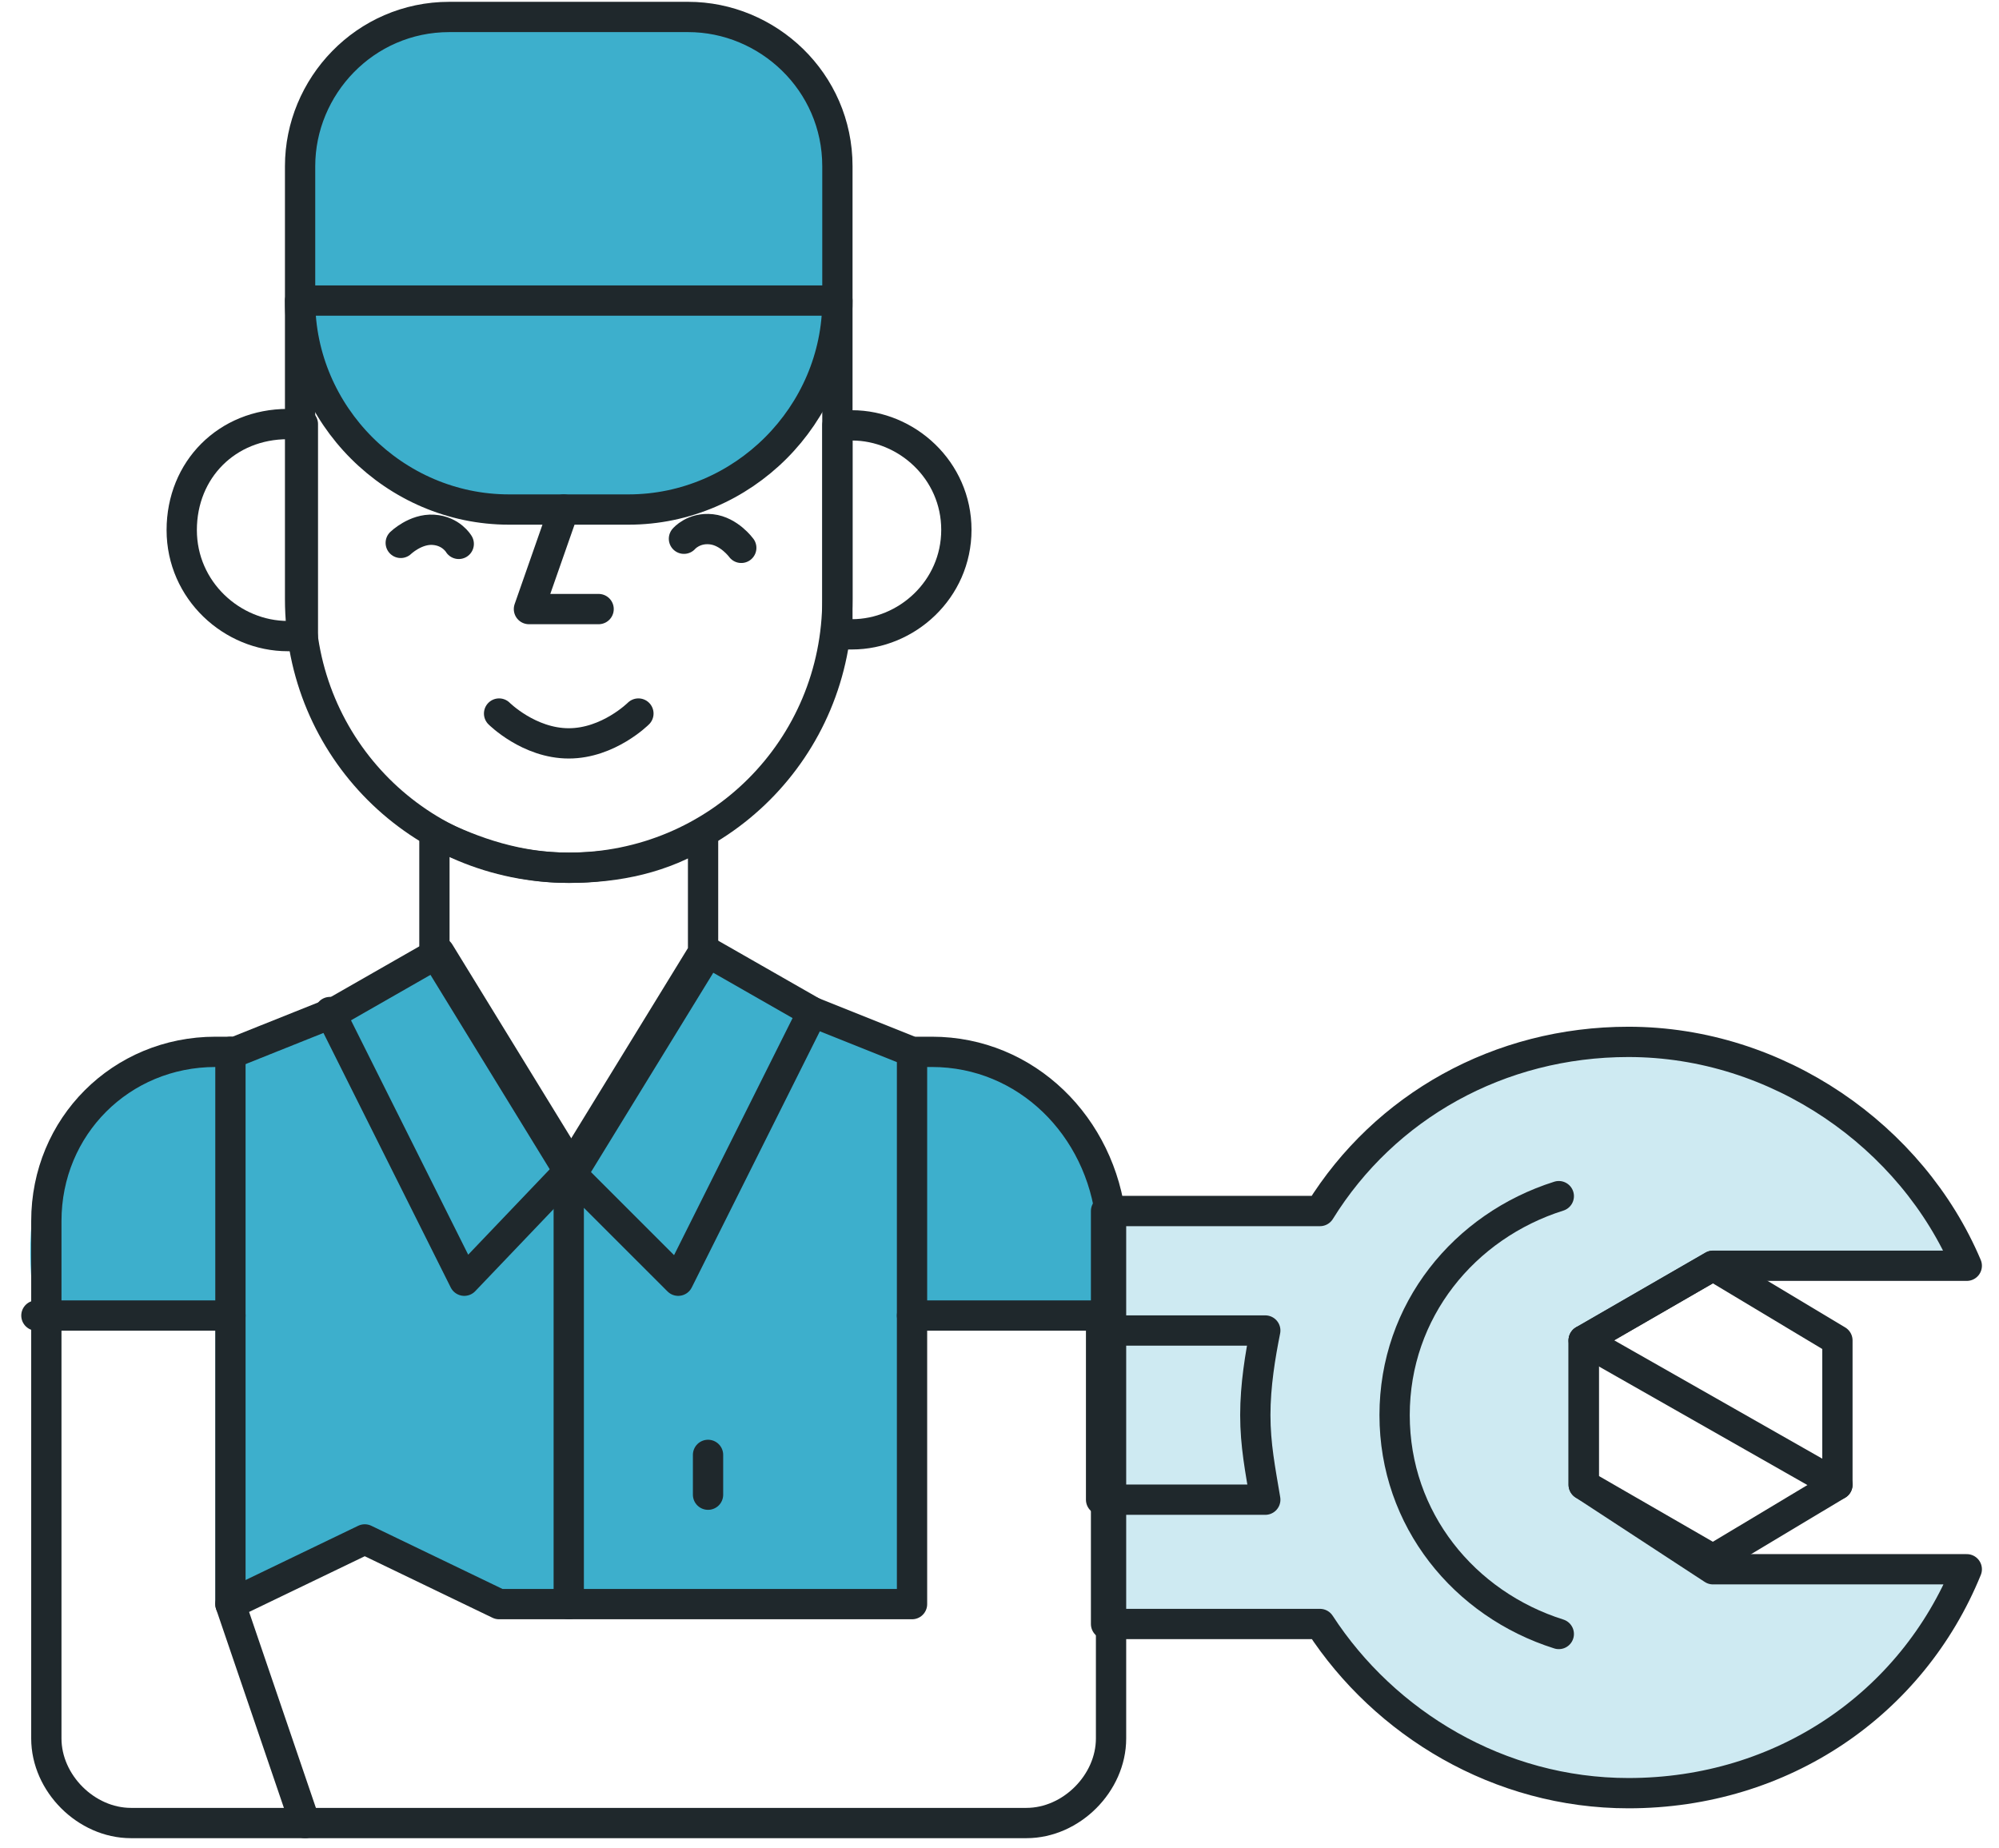 <svg width="66" height="61" viewBox="0 0 66 61" fill="none" xmlns="http://www.w3.org/2000/svg">
<path d="M52.287 49.016V44.252L56.558 41.788H64.936C63.129 37.517 58.694 34.397 53.766 34.397C49.495 34.397 45.717 36.532 43.581 39.981H36.518V53.615H43.581C45.717 56.9 49.495 59.2 53.766 59.2C58.858 59.2 63.129 56.243 64.936 51.808H56.558L52.287 49.016Z" fill="#CEEAF2"/>
<path d="M22.72 0.723H14.836C12.207 0.723 9.908 2.858 9.908 5.651V10.086C9.908 13.864 13.029 16.82 16.807 16.82H20.749C24.527 16.82 27.648 13.864 27.648 10.086V5.486C27.648 2.858 25.513 0.723 22.72 0.723Z" fill="#3DAFCC"/>
<path d="M7.608 43.432H1.202C1.202 43.432 -0.769 34.726 7.608 34.726L14.343 31.44L18.778 38.668L23.213 31.44L29.948 34.726C29.948 34.726 35.532 34.069 36.19 39.818V43.432H29.784V52.959H16.15L11.55 50.823L7.115 52.959V43.432H7.608Z" fill="#3DAFCC"/>
<path d="M18.778 28.648C13.85 28.648 9.908 24.706 9.908 19.778V5.487C9.908 2.859 12.043 0.56 14.836 0.56H22.72C25.348 0.56 27.648 2.695 27.648 5.487V19.778C27.648 24.706 23.706 28.648 18.778 28.648Z" stroke="#1F282C" stroke-miterlimit="10" stroke-linecap="round" stroke-linejoin="round"/>
<path d="M9.5 14H10V21H9.5C7.667 21 6 19.5 6 17.5C6 15.5 7.5 14 9.5 14Z" stroke="#1F282C" stroke-miterlimit="10" stroke-linecap="round" stroke-linejoin="round"/>
<path d="M28.127 14.043H27.648V20.942H28.127C29.933 20.942 31.576 19.464 31.576 17.492C31.576 15.521 29.933 14.043 28.127 14.043Z" stroke="#1F282C" stroke-miterlimit="10" stroke-linecap="round" stroke-linejoin="round"/>
<path d="M20.749 16.822H16.807C13.029 16.822 9.908 13.701 9.908 9.923H27.648C27.648 13.701 24.527 16.822 20.749 16.822Z" stroke="#1F282C" stroke-miterlimit="10" stroke-linecap="round" stroke-linejoin="round"/>
<path d="M13.231 17.923C13.231 17.923 13.718 17.453 14.309 17.491C14.9 17.529 15.146 17.956 15.146 17.956" stroke="#1F282C" stroke-miterlimit="10" stroke-linecap="round" stroke-linejoin="round"/>
<path d="M24.474 18.087C24.474 18.087 24.077 17.539 23.488 17.474C22.899 17.409 22.582 17.786 22.582 17.786" stroke="#1F282C" stroke-miterlimit="10" stroke-linecap="round" stroke-linejoin="round"/>
<path d="M18.614 16.822L17.464 20.108H19.764" stroke="#1F282C" stroke-miterlimit="10" stroke-linecap="round" stroke-linejoin="round"/>
<path d="M16.478 23.557C16.478 23.557 17.464 24.542 18.778 24.542C20.092 24.542 21.078 23.557 21.078 23.557" stroke="#1F282C" stroke-miterlimit="10" stroke-linecap="round" stroke-linejoin="round"/>
<path d="M18.778 28.649C17.135 28.649 15.657 28.156 14.343 27.499V31.441L18.778 38.669L23.213 31.441V27.499C21.899 28.32 20.421 28.649 18.778 28.649Z" stroke="#1F282C" stroke-miterlimit="10" stroke-linecap="round" stroke-linejoin="round"/>
<path d="M30.769 34.726H30.112L26.827 33.412L23.377 31.44L18.942 38.668L14.507 31.44L11.058 33.412L7.772 34.726H7.115C3.994 34.726 1.53 37.19 1.53 40.311V57.394C1.53 58.872 2.845 60.186 4.323 60.186H33.89C35.369 60.186 36.683 58.872 36.683 57.394V40.311C36.354 37.19 33.89 34.726 30.769 34.726Z" stroke="#1F282C" stroke-miterlimit="10" stroke-linecap="round" stroke-linejoin="round"/>
<path d="M10.893 33.412L15.329 42.282L18.778 38.669" stroke="#1F282C" stroke-miterlimit="10" stroke-linecap="round" stroke-linejoin="round"/>
<path d="M26.827 33.412L22.392 42.282L18.778 38.669V52.959" stroke="#1F282C" stroke-miterlimit="10" stroke-linecap="round" stroke-linejoin="round"/>
<path d="M7.608 34.726V52.959" stroke="#1F282C" stroke-miterlimit="10" stroke-linecap="round" stroke-linejoin="round"/>
<path d="M1.202 43.432H7.608" stroke="#1F282C" stroke-miterlimit="10" stroke-linecap="round" stroke-linejoin="round"/>
<path d="M30.112 34.726V52.959H16.478L12.043 50.823L7.608 52.959L10.072 60.186" stroke="#1F282C" stroke-miterlimit="10" stroke-linecap="round" stroke-linejoin="round"/>
<path d="M36.354 43.432H30.112" stroke="#1F282C" stroke-miterlimit="10" stroke-linecap="round" stroke-linejoin="round"/>
<path d="M23.377 48.032V49.346" stroke="#1F282C" stroke-miterlimit="10" stroke-linecap="round" stroke-linejoin="round"/>
<path d="M51.466 39.49C48.345 40.476 46.045 43.268 46.045 46.718C46.045 50.167 48.345 52.96 51.466 53.945" stroke="#1F282C" stroke-miterlimit="10" stroke-linecap="round" stroke-linejoin="round"/>
<path d="M52.288 49.016V44.252L56.558 41.788H64.936C63.129 37.517 58.694 34.397 53.766 34.397C49.495 34.397 45.717 36.532 43.581 39.981H36.518V53.615H43.581C45.717 56.9 49.495 59.2 53.766 59.2C58.858 59.2 63.129 56.243 64.936 51.808H56.558L52.288 49.016Z" stroke="#1F282C" stroke-miterlimit="10" stroke-linecap="round" stroke-linejoin="round"/>
<path d="M60.665 49.017V44.253L56.558 41.789L52.288 44.253V49.017L56.558 51.48L60.665 49.017Z" stroke="#1F282C" stroke-miterlimit="10" stroke-linecap="round" stroke-linejoin="round"/>
<path d="M52.288 44.252L60.665 49.016" stroke="#1F282C" stroke-miterlimit="10" stroke-linecap="round" stroke-linejoin="round"/>
<path d="M41.446 46.718C41.446 45.733 41.61 44.747 41.775 43.926H36.354V49.511H41.775C41.61 48.525 41.446 47.704 41.446 46.718Z" stroke="#1F282C" stroke-miterlimit="10" stroke-linecap="round" stroke-linejoin="round"/>
</svg>
